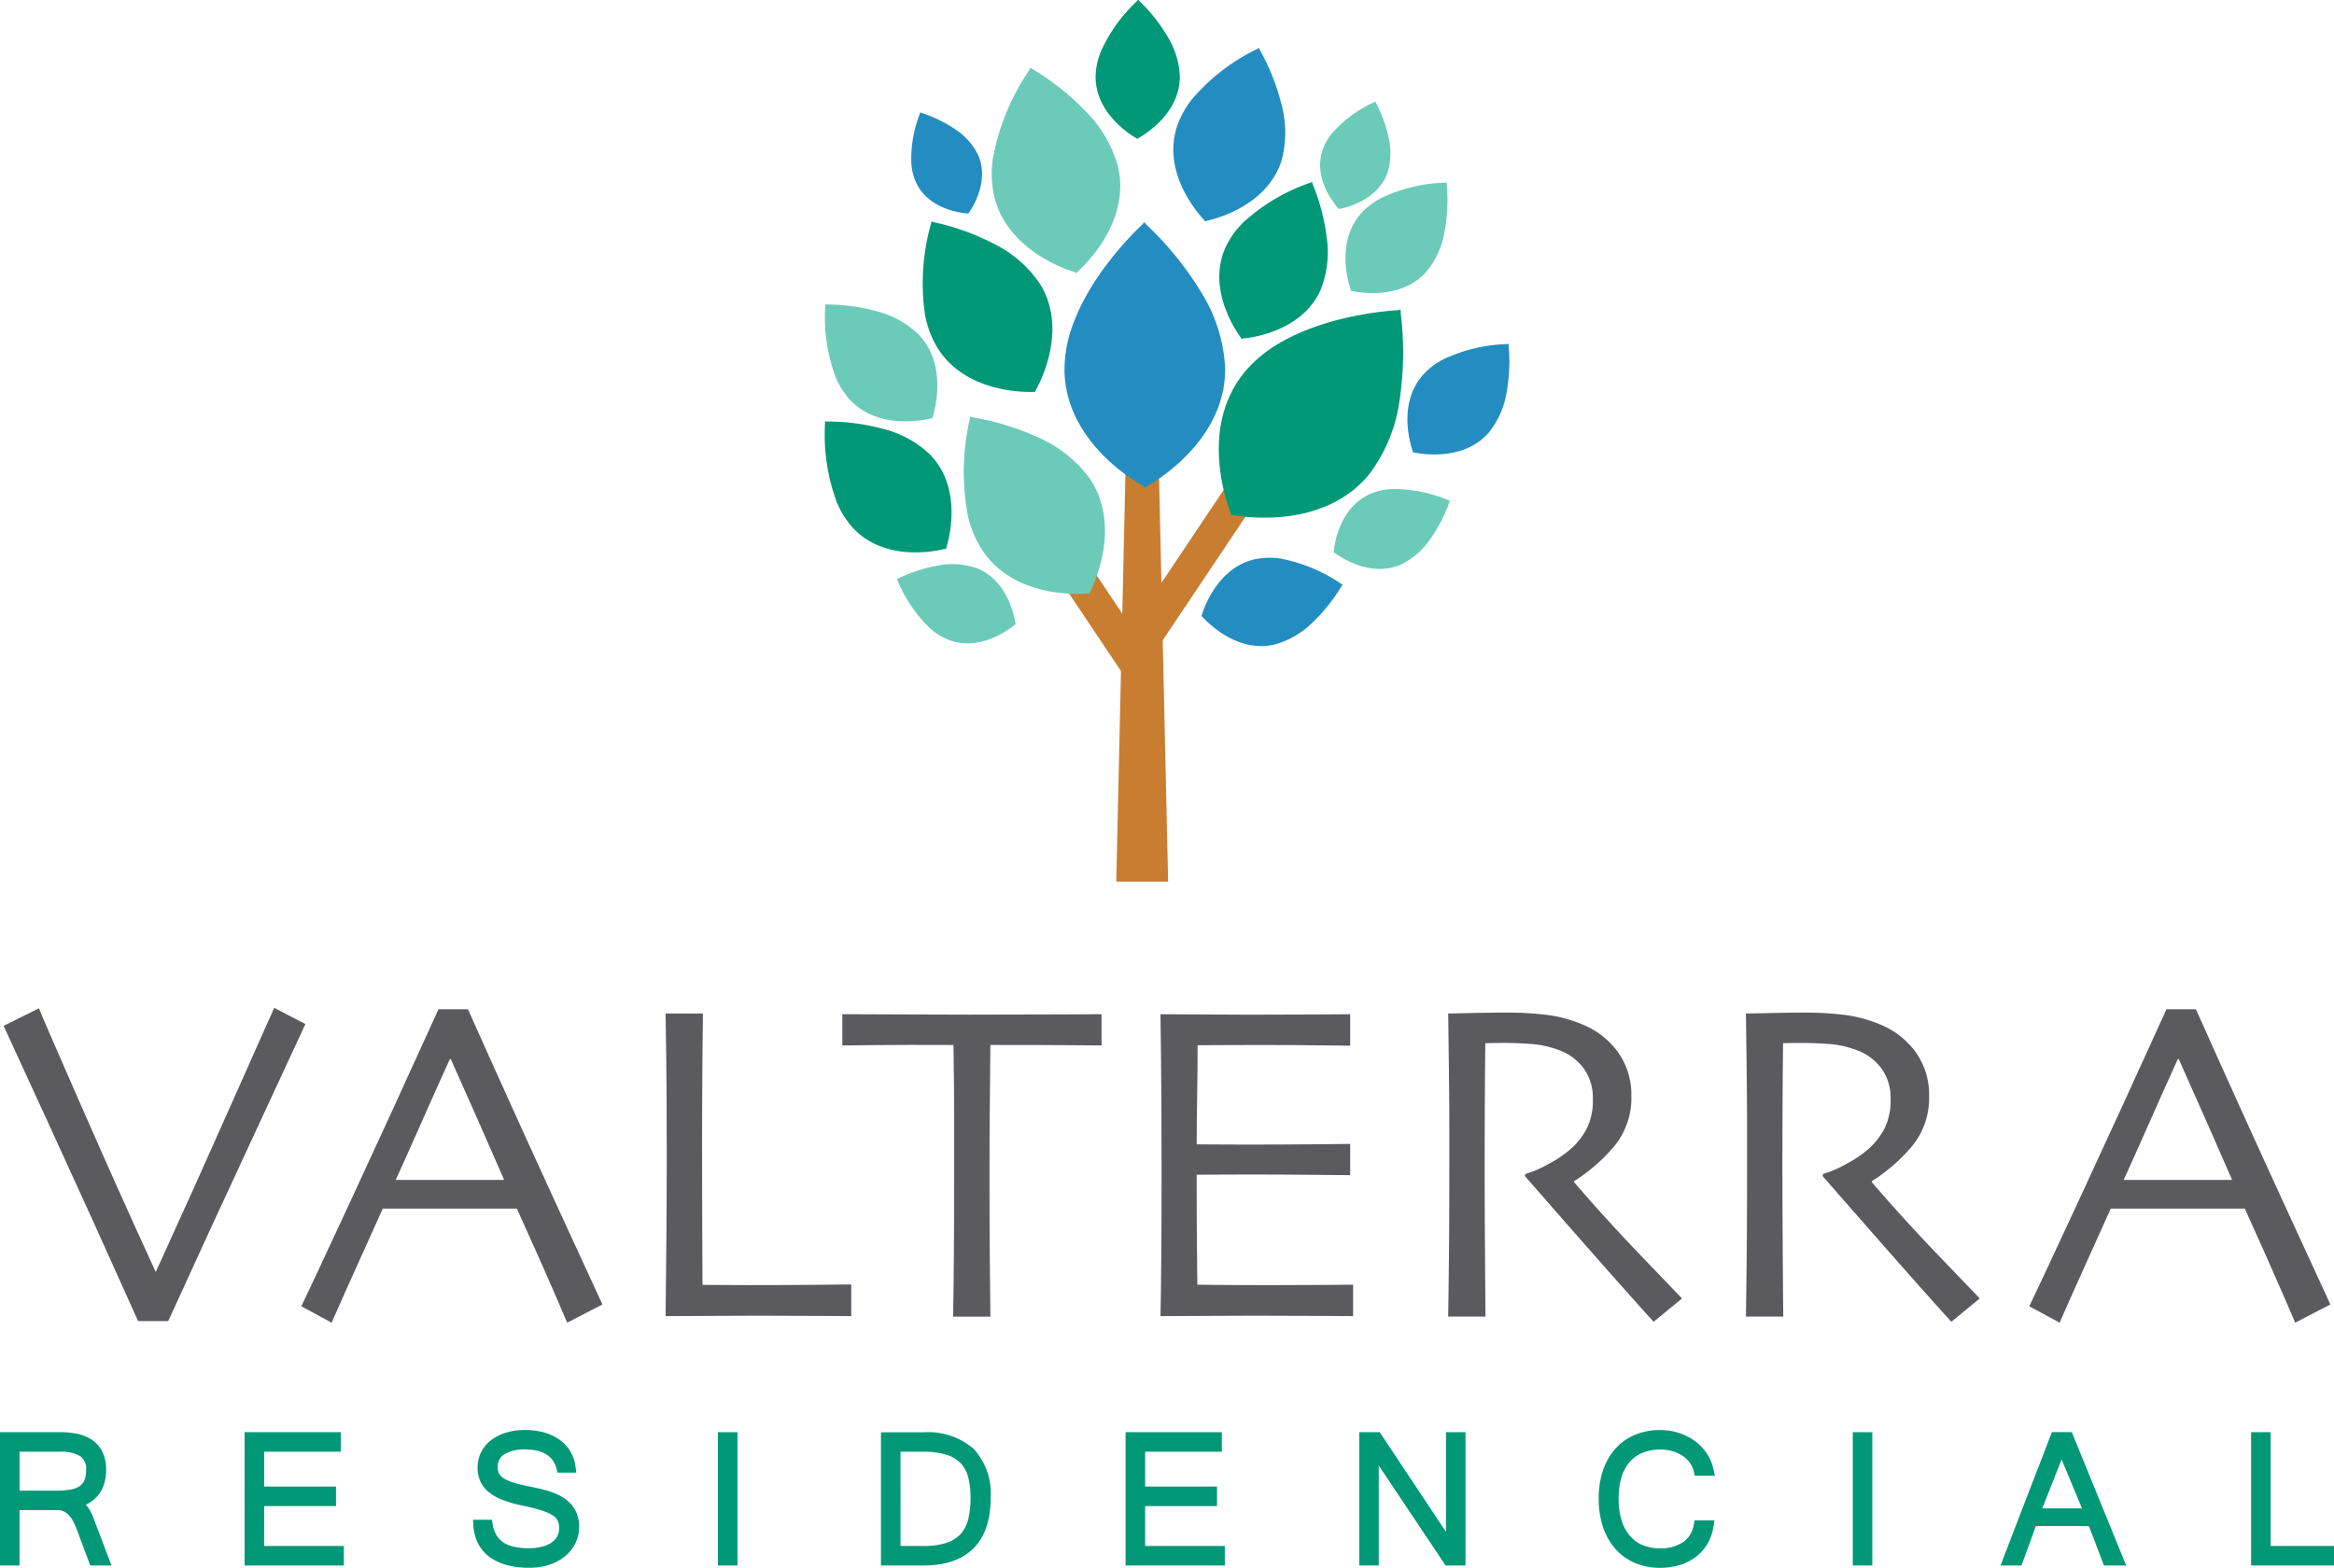 <svg xmlns="http://www.w3.org/2000/svg" width="263.638" height="177.138" viewBox="0 0 263.638 177.138">
  <g id="Group_252" data-name="Group 252" transform="translate(-1323 -2872.133)">
    <g id="Group_251" data-name="Group 251" transform="translate(1323 2872.133)">
      <g id="Group_247" data-name="Group 247" transform="translate(0.41 113.875)">
        <path id="Path_455" data-name="Path 455" d="M149.388,231.626q-.128.307-5.409,11.665t-10.088,21.9h-3.4q-5.294-11.82-10.126-22.333T115.3,231.831l3.986-1.982q.178.512,4.617,10.651t8.556,19.09h.052q4.188-9.18,8.695-19.333t4.661-10.459Z" transform="translate(-115.3 -229.798)" fill="#5b5b5f"/>
        <path id="Path_456" data-name="Path 456" d="M198.234,263.381l-3.98,2.058q-.105-.281-1.638-3.81t-4.049-9.078H173.426q-2.7,5.959-4.161,9.232t-1.618,3.657l-3.425-1.854q.665-1.33,5.485-11.721t10.012-21.843h3.324q5.114,11.453,10.05,22.188T198.234,263.381Zm-11.111-14.1q-1.356-3.123-2.86-6.526t-3.162-7.115l-.1.023q-1.287,2.811-3.1,6.911t-3,6.707l-.012.025h12.252Z" transform="translate(-130.598 -229.868)" fill="#5b5b5f"/>
        <path id="Path_457" data-name="Path 457" d="M245.064,264.919q-.307,0-3.235-.025t-7.48-.025q-2.992,0-5.689.025t-4.565.025q.051-4.4.089-8.912t.038-8.861q0-7.262-.052-11.073t-.076-5.344h4.219q-.052,3.3-.076,7.614t-.026,7.078q0,6.721.026,11.217t.025,4.753q1.047,0,2.531.013t2.685.012q4.577,0,7.966-.038t3.619-.039Z" transform="translate(-149.321 -230.089)" fill="#5b5b5f"/>
        <path id="Path_458" data-name="Path 458" d="M282.423,234.369q-.41,0-3.428-.025t-9.13-.025q-.05,5.246-.076,7.959t-.025,7.4q0,4.505.038,9.15t.064,6.181h-4.219q.051-1.535.089-6.27t.038-9.265v-7.077q0-2.624-.076-8.075-5.447-.026-8.835.012t-3.721.038V230.84q2.633,0,6.406.025t8.043.025q6.189,0,10.344-.025t4.489-.025Z" transform="translate(-158.405 -230.124)" fill="#5b5b5f"/>
        <path id="Path_459" data-name="Path 459" d="M327.184,264.954q-.23,0-3.4-.025t-7.85-.025q-3.247,0-5.946.025t-4.564.025q.049-1.482.089-6.419t.038-10.2q0-2.89-.025-7.646t-.1-9.845q1.815,0,4.538.025t5.614.025q4.884,0,7.953-.025t3.324-.025v3.554q-.255,0-3.209-.038t-7.352-.038q-1.919,0-3.759.012t-2.915.013q0,2.891-.052,5.767t-.051,5.434q1.151,0,2.723.013t2.8.012q4.5,0,8.043-.038t3.771-.038v3.529q-.2,0-4.219-.038t-7.339-.038q-1.228,0-2.929.012t-2.851.013q0,4.833.025,7.672t.051,4.756q1.508.026,3.657.038t4.629.012q3.809,0,6.406-.025t2.9-.025Z" transform="translate(-174.753 -230.124)" fill="#5b5b5f"/>
        <path id="Path_460" data-name="Path 460" d="M379.125,262.877l-3.2,2.634q-.562-.589-3.986-4.441t-10.555-12.016l.025-.23a13.01,13.01,0,0,0,2.584-1.113,13.328,13.328,0,0,0,2.712-1.856,8.336,8.336,0,0,0,1.649-2.15,7.123,7.123,0,0,0,.7-3.43,5.6,5.6,0,0,0-1.036-3.391,5.962,5.962,0,0,0-2.851-2.086,10.914,10.914,0,0,0-3.12-.678q-1.637-.114-3.017-.115-.921,0-1.407.013c-.324.009-.562.012-.715.012q-.053,4.863-.064,8.574t-.013,5.247q0,3.506.039,9.521t.064,7.55h-4.219q.025-1.534.076-5.946t.051-10.983v-4.731q0-3.453-.127-12.582.255,0,2.553-.052t4.24-.051a35.593,35.593,0,0,1,4.316.256,15.126,15.126,0,0,1,4.087,1.1,9.219,9.219,0,0,1,4.01,3.155,8.225,8.225,0,0,1,1.482,4.894,8.562,8.562,0,0,1-2.234,6.044,19.444,19.444,0,0,1-4.225,3.59v.129q3.505,4.095,7.688,8.447T379.125,262.877Z" transform="translate(-189.543 -230.042)" fill="#5b5b5f"/>
        <path id="Path_461" data-name="Path 461" d="M428.055,262.877l-3.2,2.634q-.563-.589-3.987-4.441t-10.554-12.016l.025-.23a12.989,12.989,0,0,0,2.584-1.113,13.314,13.314,0,0,0,2.713-1.856,8.351,8.351,0,0,0,1.649-2.15,7.123,7.123,0,0,0,.7-3.43,5.6,5.6,0,0,0-1.036-3.391A5.962,5.962,0,0,0,414.1,234.8a10.914,10.914,0,0,0-3.12-.678q-1.637-.114-3.017-.115-.921,0-1.407.013c-.324.009-.563.012-.716.012q-.052,4.863-.064,8.574t-.012,5.247q0,3.506.039,9.521t.064,7.55h-4.22q.026-1.534.077-5.946t.051-10.983v-4.731q0-3.453-.128-12.582.256,0,2.554-.052t4.24-.051a35.592,35.592,0,0,1,4.316.256,15.127,15.127,0,0,1,4.087,1.1,9.223,9.223,0,0,1,4.01,3.155,8.225,8.225,0,0,1,1.482,4.894,8.562,8.562,0,0,1-2.234,6.044,19.476,19.476,0,0,1-4.225,3.59v.129q3.505,4.095,7.688,8.447T428.055,262.877Z" transform="translate(-204.844 -230.042)" fill="#5b5b5f"/>
        <path id="Path_462" data-name="Path 462" d="M482.225,263.381l-3.98,2.058q-.1-.281-1.638-3.81t-4.049-9.078H457.417q-2.7,5.959-4.16,9.232t-1.618,3.657l-3.425-1.854q.664-1.33,5.485-11.721t10.012-21.843h3.324q5.116,11.453,10.051,22.188T482.225,263.381Zm-11.111-14.1q-1.356-3.123-2.86-6.526t-3.162-7.115l-.1.023q-1.287,2.811-3.1,6.911t-3,6.707l-.012.025h12.252Z" transform="translate(-219.406 -229.868)" fill="#5b5b5f"/>
      </g>
      <g id="Group_248" data-name="Group 248" transform="translate(0 161.567)">
        <path id="Path_463" data-name="Path 463" d="M124.855,308.379a4.105,4.105,0,0,0-.451-.628,3.912,3.912,0,0,0,.427-.231,3.764,3.764,0,0,0,1.053-.964,3.975,3.975,0,0,0,.612-1.267,5.364,5.364,0,0,0,.194-1.462,4.49,4.49,0,0,0-.449-2.11,3.532,3.532,0,0,0-1.227-1.346,4.8,4.8,0,0,0-1.663-.645,9.525,9.525,0,0,0-1.8-.17H114.7v15.063h2.208v-6.256h4.254a1.714,1.714,0,0,1,.737.144,1.922,1.922,0,0,1,.577.422,3.118,3.118,0,0,1,.482.685,8.57,8.57,0,0,1,.419.932l1.526,4.073H127.3l-2.075-5.458A5.487,5.487,0,0,0,124.855,308.379Zm-7.943-6.614h4.507a4.328,4.328,0,0,1,2.369.511,1.728,1.728,0,0,1,.644,1.552,3.074,3.074,0,0,1-.183,1.142,1.479,1.479,0,0,1-.505.651,2.5,2.5,0,0,1-.977.4,8.277,8.277,0,0,1-1.64.14h-4.216Z" transform="translate(-114.704 -299.305)" fill="#009877"/>
        <path id="Path_464" data-name="Path 464" d="M157.108,307.909h8.119V305.7h-8.119v-3.936h8.664v-2.207H154.9v15.063h11.213v-2.207h-9.006Z" transform="translate(-127.274 -299.305)" fill="#009877"/>
        <path id="Path_465" data-name="Path 465" d="M203.343,307.392a4.372,4.372,0,0,0-1.12-.792,8.235,8.235,0,0,0-1.263-.505c-.423-.131-.864-.247-1.311-.344q-.647-.139-1.258-.266a13.088,13.088,0,0,1-1.656-.441,3.559,3.559,0,0,1-.959-.483,1.287,1.287,0,0,1-.416-.491,1.784,1.784,0,0,1-.127-.711,1.581,1.581,0,0,1,.707-1.389,4.293,4.293,0,0,1,2.471-.572,5.211,5.211,0,0,1,1.414.173,3.416,3.416,0,0,1,1.012.459,2.459,2.459,0,0,1,.66.669,2.8,2.8,0,0,1,.376.856l.113.452h2.124l-.091-.677a4.361,4.361,0,0,0-1.85-3.067,5.585,5.585,0,0,0-1.735-.8,7.862,7.862,0,0,0-2.111-.269,7.347,7.347,0,0,0-2.118.291,5.275,5.275,0,0,0-1.7.845,3.981,3.981,0,0,0-1.137,1.356,3.828,3.828,0,0,0-.407,1.752,3.786,3.786,0,0,0,.306,1.557,3.364,3.364,0,0,0,.951,1.216,5.776,5.776,0,0,0,1.5.858,13.275,13.275,0,0,0,2.056.613c.895.189,1.656.376,2.264.557a5.757,5.757,0,0,1,1.357.569,1.56,1.56,0,0,1,.592.592,2,2,0,0,1,.177.9,1.882,1.882,0,0,1-.21.905,1.971,1.971,0,0,1-.622.692,3.3,3.3,0,0,1-1.074.479,5.921,5.921,0,0,1-1.513.177,8.231,8.231,0,0,1-1.558-.141,3.72,3.72,0,0,1-1.208-.446,2.636,2.636,0,0,1-.844-.809,3.3,3.3,0,0,1-.475-1.32l-.082-.5H192.44l.041.636a5.259,5.259,0,0,0,.5,1.977,4.339,4.339,0,0,0,1.267,1.541,5.793,5.793,0,0,0,1.969.951,9.715,9.715,0,0,0,2.62.32,7.059,7.059,0,0,0,2.179-.327,5.474,5.474,0,0,0,1.775-.94,4.466,4.466,0,0,0,1.2-1.474,4.169,4.169,0,0,0,.438-1.9,3.917,3.917,0,0,0-.3-1.576A3.688,3.688,0,0,0,203.343,307.392Z" transform="translate(-139.013 -299.19)" fill="#009877"/>
        <rect id="Rectangle_137" data-name="Rectangle 137" width="2.207" height="15.064" transform="translate(81.093 0.253)" fill="#009877"/>
        <path id="Path_466" data-name="Path 466" d="M264.281,299.577h-4.79v15.051h4.79c4.973,0,7.6-2.642,7.6-7.639a7.423,7.423,0,0,0-1.929-5.553A7.885,7.885,0,0,0,264.281,299.577Zm-2.583,2.195h2.557a8.5,8.5,0,0,1,2.7.361,3.72,3.72,0,0,1,1.582.983,3.6,3.6,0,0,1,.819,1.575,9.488,9.488,0,0,1,.254,2.3,9.991,9.991,0,0,1-.261,2.4,3.881,3.881,0,0,1-.832,1.645,3.706,3.706,0,0,1-1.581,1.016,8.227,8.227,0,0,1-2.682.37H261.7Z" transform="translate(-159.981 -299.311)" fill="#009877"/>
        <path id="Path_467" data-name="Path 467" d="M301.9,307.909h8.119V305.7H301.9v-3.936h8.664v-2.207H299.689v15.063H310.9v-2.207H301.9Z" transform="translate(-172.551 -299.305)" fill="#009877"/>
        <path id="Path_468" data-name="Path 468" d="M347.848,314.622,340.3,303.327v11.295H338.1V299.558h2.311l7.481,11.261V299.558h2.207v15.063Z" transform="translate(-184.561 -299.305)" fill="#009877"/>
        <path id="Path_469" data-name="Path 469" d="M381.005,302.752a3.856,3.856,0,0,1,1.45-1,5.259,5.259,0,0,1,1.963-.35,4.818,4.818,0,0,1,1.414.2,4.071,4.071,0,0,1,1.145.546,3.256,3.256,0,0,1,.8.793,2.636,2.636,0,0,1,.425.945l.105.466h2.269l-.157-.724a5.181,5.181,0,0,0-.773-1.81,5.668,5.668,0,0,0-1.359-1.4,6.332,6.332,0,0,0-1.8-.9,6.8,6.8,0,0,0-2.089-.32,7.263,7.263,0,0,0-2.863.548,6.21,6.21,0,0,0-2.212,1.584,7.02,7.02,0,0,0-1.394,2.455,9.909,9.909,0,0,0-.474,3.155,10.122,10.122,0,0,0,.474,3.184,7.119,7.119,0,0,0,1.385,2.478,6.231,6.231,0,0,0,2.2,1.6,7.134,7.134,0,0,0,2.88.564,7.559,7.559,0,0,0,2.173-.3,5.794,5.794,0,0,0,1.821-.905,5.187,5.187,0,0,0,1.331-1.48,5.419,5.419,0,0,0,.7-1.983l.107-.687h-2.247l-.089.491a2.863,2.863,0,0,1-1.2,1.964,4.546,4.546,0,0,1-2.625.7,4.972,4.972,0,0,1-1.929-.359,3.917,3.917,0,0,1-1.441-1.033,4.849,4.849,0,0,1-.944-1.734,8.187,8.187,0,0,1-.345-2.5,8.083,8.083,0,0,1,.344-2.482A4.664,4.664,0,0,1,381.005,302.752Z" transform="translate(-196.872 -299.19)" fill="#009877"/>
        <rect id="Rectangle_138" data-name="Rectangle 138" width="2.207" height="15.064" transform="translate(209.281 0.253)" fill="#009877"/>
        <path id="Path_470" data-name="Path 470" d="M449.294,299.541l-.147.384q-.682,1.786-1.348,3.507l-2.647,6.853q-.666,1.724-1.35,3.523l-.307.809h2.358l.967-2.625q.352-.958.661-1.833h5.992l1.7,4.458h2.515l-6.149-15.075Zm-1.091,8.625,2.188-5.531,2.307,5.531Z" transform="translate(-217.521 -299.3)" fill="#009877"/>
        <path id="Path_471" data-name="Path 471" d="M486.879,312.415V299.558h-2.207v15.063h9.364v-2.207Z" transform="translate(-230.397 -299.305)" fill="#009877"/>
      </g>
      <g id="Group_250" data-name="Group 250" transform="translate(93.148 0)">
        <g id="Group_249" data-name="Group 249" transform="translate(21.896 51.566)">
          <path id="Path_472" data-name="Path 472" d="M304.021,187.48h-5.86l1.066-47.423h3.729Z" transform="translate(-287.117 -139.426)" fill="#c97d31"/>
          <path id="Path_473" data-name="Path 473" d="M301.636,164.188l15.385-22.975-3.1-2.074-12.287,18.348Z" transform="translate(-288.204 -139.139)" fill="#c97d31"/>
          <path id="Path_474" data-name="Path 474" d="M297.478,171.3l-15.385-22.975,3.1-2.075L297.478,164.6Z" transform="translate(-282.092 -141.362)" fill="#c97d31"/>
        </g>
        <path id="Path_475" data-name="Path 475" d="M272.1,157.808l0-.034-.061,0a5.818,5.818,0,0,0-.981-.483,8.51,8.51,0,0,0-4.413-.26h-.064v.011a17.253,17.253,0,0,0-4.4,1.46l-.05-.02-.044.113.051.02a15.8,15.8,0,0,0,3.668,5.453l.032.057.019-.012a7.07,7.07,0,0,0,2.114,1.309c3.623,1.378,7.03-1.364,7.479-1.745l.03.012.043-.112-.03-.012C275.413,163.039,274.823,159.525,272.1,157.808Z" transform="translate(-253.938 -93.115)" fill="#6bcbb8"/>
        <path id="Path_476" data-name="Path 476" d="M347.023,145.894l-.048-.111-.05.021a15.811,15.811,0,0,0-6.441-1.3l-.062-.019-.006.022a7.066,7.066,0,0,0-2.424.555c-3.546,1.566-4.043,5.909-4.095,6.5l-.03.013.048.11.03-.013c.42.32,3.309,2.406,6.455,1.713l.023.026.045-.041a5.813,5.813,0,0,0,1.037-.346,8.5,8.5,0,0,0,3.322-2.916l.045-.045-.008-.008a17.313,17.313,0,0,0,2.109-4.134Z" transform="translate(-276.387 -89.245)" fill="#6bcbb8"/>
        <path id="Path_477" data-name="Path 477" d="M288.234,141.3l.036-.045-.082-.063a9.843,9.843,0,0,0-.879-1.612,14.277,14.277,0,0,0-5.8-4.62l-.087-.061-.012.015a29.08,29.08,0,0,0-7.452-2.256l-.051-.074-.168.113.051.076a26.525,26.525,0,0,0-.239,11.025l-.011.108.038,0a11.873,11.873,0,0,0,1.636,3.839c3.638,5.39,10.959,4.923,11.944,4.834l.03.045.168-.113-.03-.045C287.726,151.681,290.313,146.29,288.234,141.3Z" transform="translate(-257.37 -85.524)" fill="#6bcbb8"/>
        <path id="Path_478" data-name="Path 478" d="M263.857,147.762l.031.033.121-.115-.031-.033c.22-.7,1.583-5.428-.79-9.2l.023-.041-.075-.039a8.048,8.048,0,0,0-.935-1.188,11.761,11.761,0,0,0-5.346-2.957l-.079-.037-.008.013a23.93,23.93,0,0,0-6.362-.81l-.052-.054-.121.114.052.055a21.845,21.845,0,0,0,1.317,8.986l.005.089.031,0a9.811,9.811,0,0,0,1.854,2.893C257.187,149.353,263.068,147.969,263.857,147.762Z" transform="translate(-250.234 -85.759)" fill="#009877"/>
        <path id="Path_479" data-name="Path 479" d="M328.01,158.8a17.962,17.962,0,0,0-6.889-2.893l-.066-.034-.011.023a8.048,8.048,0,0,0-2.826.076c-4.3.953-5.828,5.683-6.018,6.326l-.036.008.03.134.036-.008c.4.451,3.15,3.422,6.812,3.353l.019.033.06-.036a6.681,6.681,0,0,0,1.234-.153,9.678,9.678,0,0,0,4.356-2.509l.06-.04-.006-.011a19.7,19.7,0,0,0,3.276-4.136l.059-.013-.029-.134Z" transform="translate(-269.601 -92.787)" fill="#238dc1"/>
        <path id="Path_480" data-name="Path 480" d="M335.541,115.219l.072-.087-.194-.162-.073.088c-1.134.06-7.913.54-13.269,3.606l-.133.025.01.046a14.772,14.772,0,0,0-4.013,3.311c-5.163,6.253-2.018,14.843-1.564,15.99l-.043.052.193.161.044-.052c1.085.2,8.445,1.4,13.678-2.852l.066.027.046-.12a12.167,12.167,0,0,0,1.617-1.621,17.8,17.8,0,0,0,3.477-8.57l.043-.126-.022-.009A36.177,36.177,0,0,0,335.541,115.219Z" transform="translate(-270.492 -80.016)" fill="#009877"/>
        <path id="Path_481" data-name="Path 481" d="M317.721,98.637l.014.027a9.548,9.548,0,0,0-1.935,2.751c-2.148,4.781,1.281,9.6,1.76,10.235l-.018.04.148.067.019-.041c.711-.058,5.5-.574,8.038-4.117l.046.006.008-.082a7.937,7.937,0,0,0,.73-1.287,11.5,11.5,0,0,0,.7-5.937l0-.085-.014,0a23.415,23.415,0,0,0-1.62-6.063l.03-.066-.148-.067-.031.067A21.388,21.388,0,0,0,317.8,98.6Z" transform="translate(-270.518 -73.462)" fill="#009877"/>
        <path id="Path_482" data-name="Path 482" d="M280.41,109.276l.035-.041-.073-.062a9.155,9.155,0,0,0-.75-1.544,13.344,13.344,0,0,0-5.212-4.577l-.078-.06-.012.013a27.134,27.134,0,0,0-6.861-2.441l-.043-.072-.162.1.044.073a24.806,24.806,0,0,0-.719,10.287l-.015.1.035,0a11.087,11.087,0,0,0,1.355,3.659c3.156,5.2,10.015,5.09,10.94,5.052l.026.043.162-.1-.027-.044C279.469,118.948,282.127,114.03,280.41,109.276Z" transform="translate(-255.258 -75.488)" fill="#009877"/>
        <path id="Path_483" data-name="Path 483" d="M333.725,92.929l.1.034.01-.027c.465-.082,3.584-.721,5.031-3.21h.031v-.055a5.211,5.211,0,0,0,.4-.891,7.6,7.6,0,0,0,.091-3.95l0-.056h-.01a15.478,15.478,0,0,0-1.443-3.887l.015-.045-.1-.035-.016.045a14.127,14.127,0,0,0-4.753,3.45l-.049.03.011.017a6.313,6.313,0,0,0-1.1,1.93c-1.115,3.28,1.441,6.234,1.8,6.623Z" transform="translate(-275.696 -69.332)" fill="#6bcbb8"/>
        <path id="Path_484" data-name="Path 484" d="M261.778,118.717l.021-.036-.067-.036a7.113,7.113,0,0,0-.826-1.061,10.447,10.447,0,0,0-4.74-2.658l-.07-.034-.007.012a21.281,21.281,0,0,0-5.656-.753l-.045-.048-.109.1.045.049a19.432,19.432,0,0,0,1.126,8l0,.08.027,0a8.686,8.686,0,0,0,1.635,2.584c3.266,3.47,8.506,2.269,9.208,2.089l.027.03.109-.1-.027-.03C262.633,126.285,263.869,122.081,261.778,118.717Z" transform="translate(-250.248 -79.744)" fill="#6bcbb8"/>
        <path id="Path_485" data-name="Path 485" d="M299.406,79.748v.035l.131,0V79.75c.508-.275,3.886-2.219,4.608-5.668l.036-.011-.021-.063a6.4,6.4,0,0,0,.122-1.19,9.305,9.305,0,0,0-1.416-4.623l-.025-.065-.012,0a18.931,18.931,0,0,0-3.175-3.96v-.058l-.132,0v.06a17.292,17.292,0,0,0-4.193,5.839l-.046.054.019.015a7.712,7.712,0,0,0-.535,2.667C294.735,76.985,298.843,79.432,299.406,79.748Z" transform="translate(-264.16 -64.111)" fill="#009877"/>
        <path id="Path_486" data-name="Path 486" d="M307.636,119.618l-.041-.122a12.267,12.267,0,0,0,.206-2.272,17.752,17.752,0,0,0-2.8-8.786l-.048-.123-.022.007a36.108,36.108,0,0,0-6.14-7.485v-.112h-.252v.113c-.83.77-5.721,5.459-7.872,11.223l-.086.1.036.029a14.783,14.783,0,0,0-.964,5.1c.03,8.085,7.918,12.665,9,13.254v.068h.252v-.068c.962-.535,7.362-4.315,8.666-10.907Z" transform="translate(-262.561 -75.561)" fill="#238dc1"/>
        <path id="Path_487" data-name="Path 487" d="M277.949,89.652c1.4,6.25,8.283,8.451,9.218,8.723l.012.053.195-.043-.011-.052c.654-.578,4.962-4.592,4.848-9.915l.048-.028-.052-.087a9.726,9.726,0,0,0-.227-1.793,14.067,14.067,0,0,0-3.663-6.322l-.058-.087-.016.009a28.6,28.6,0,0,0-6.024-4.745l-.02-.087L282,75.32l.019.088a26.12,26.12,0,0,0-4.179,10.025l-.049.095.034.016A11.714,11.714,0,0,0,277.949,89.652Z" transform="translate(-258.824 -67.603)" fill="#6bcbb8"/>
        <path id="Path_488" data-name="Path 488" d="M307.916,80.99c-1.638,5.283,2.57,9.89,3.154,10.5l-.014.045.164.052.014-.044c.737-.152,5.69-1.307,7.894-5.342h.048l0-.087a8.348,8.348,0,0,0,.6-1.441,12.145,12.145,0,0,0-.025-6.309l-.005-.091h-.016a24.7,24.7,0,0,0-2.471-6.144l.022-.073L317.114,72l-.023.074a22.555,22.555,0,0,0-7.44,5.711l-.078.05.018.027A10.115,10.115,0,0,0,307.916,80.99Z" transform="translate(-268.154 -66.578)" fill="#238dc1"/>
        <path id="Path_489" data-name="Path 489" d="M357.437,120.742l.04-.045-.1-.091-.041.046a17.973,17.973,0,0,0-7.269,1.725l-.074.011.006.025a8.052,8.052,0,0,0-2.238,1.728c-2.913,3.305-1.357,8.026-1.131,8.657l-.024.027.1.091.025-.027c.586.13,4.562.907,7.479-1.309l.035.016.027-.064a6.648,6.648,0,0,0,.907-.852,9.675,9.675,0,0,0,2.038-4.594l.025-.067-.012-.005A19.7,19.7,0,0,0,357.437,120.742Z" transform="translate(-280.184 -81.777)" fill="#238dc1"/>
        <path id="Path_490" data-name="Path 490" d="M339.824,95.86l0,.025a8.039,8.039,0,0,0-2.238,1.728c-2.914,3.306-1.357,8.027-1.131,8.658l-.025.027.1.091.025-.027c.586.131,4.562.907,7.479-1.308l.036.016L344.1,105a6.643,6.643,0,0,0,.907-.852,9.677,9.677,0,0,0,2.039-4.594l.025-.067-.012-.005a19.666,19.666,0,0,0,.208-5.272l.041-.046-.1-.091-.041.046a17.973,17.973,0,0,0-7.27,1.724Z" transform="translate(-277.005 -73.482)" fill="#6bcbb8"/>
        <path id="Path_491" data-name="Path 491" d="M264.471,88.379l-.014.055.019,0a6.258,6.258,0,0,0,.548,2.122c1.465,3.084,5.3,3.417,5.822,3.448l.012.025.1-.045-.012-.025c.271-.378,2.038-2.973,1.351-5.727l.021-.02-.037-.039a5.21,5.21,0,0,0-.33-.906,7.5,7.5,0,0,0-2.65-2.854l-.04-.038-.008.006a15.281,15.281,0,0,0-3.692-1.757l-.021-.043-.1.045.021.043A13.926,13.926,0,0,0,264.471,88.379Z" transform="translate(-254.677 -69.888)" fill="#238dc1"/>
      </g>
    </g>
  </g>
</svg>
